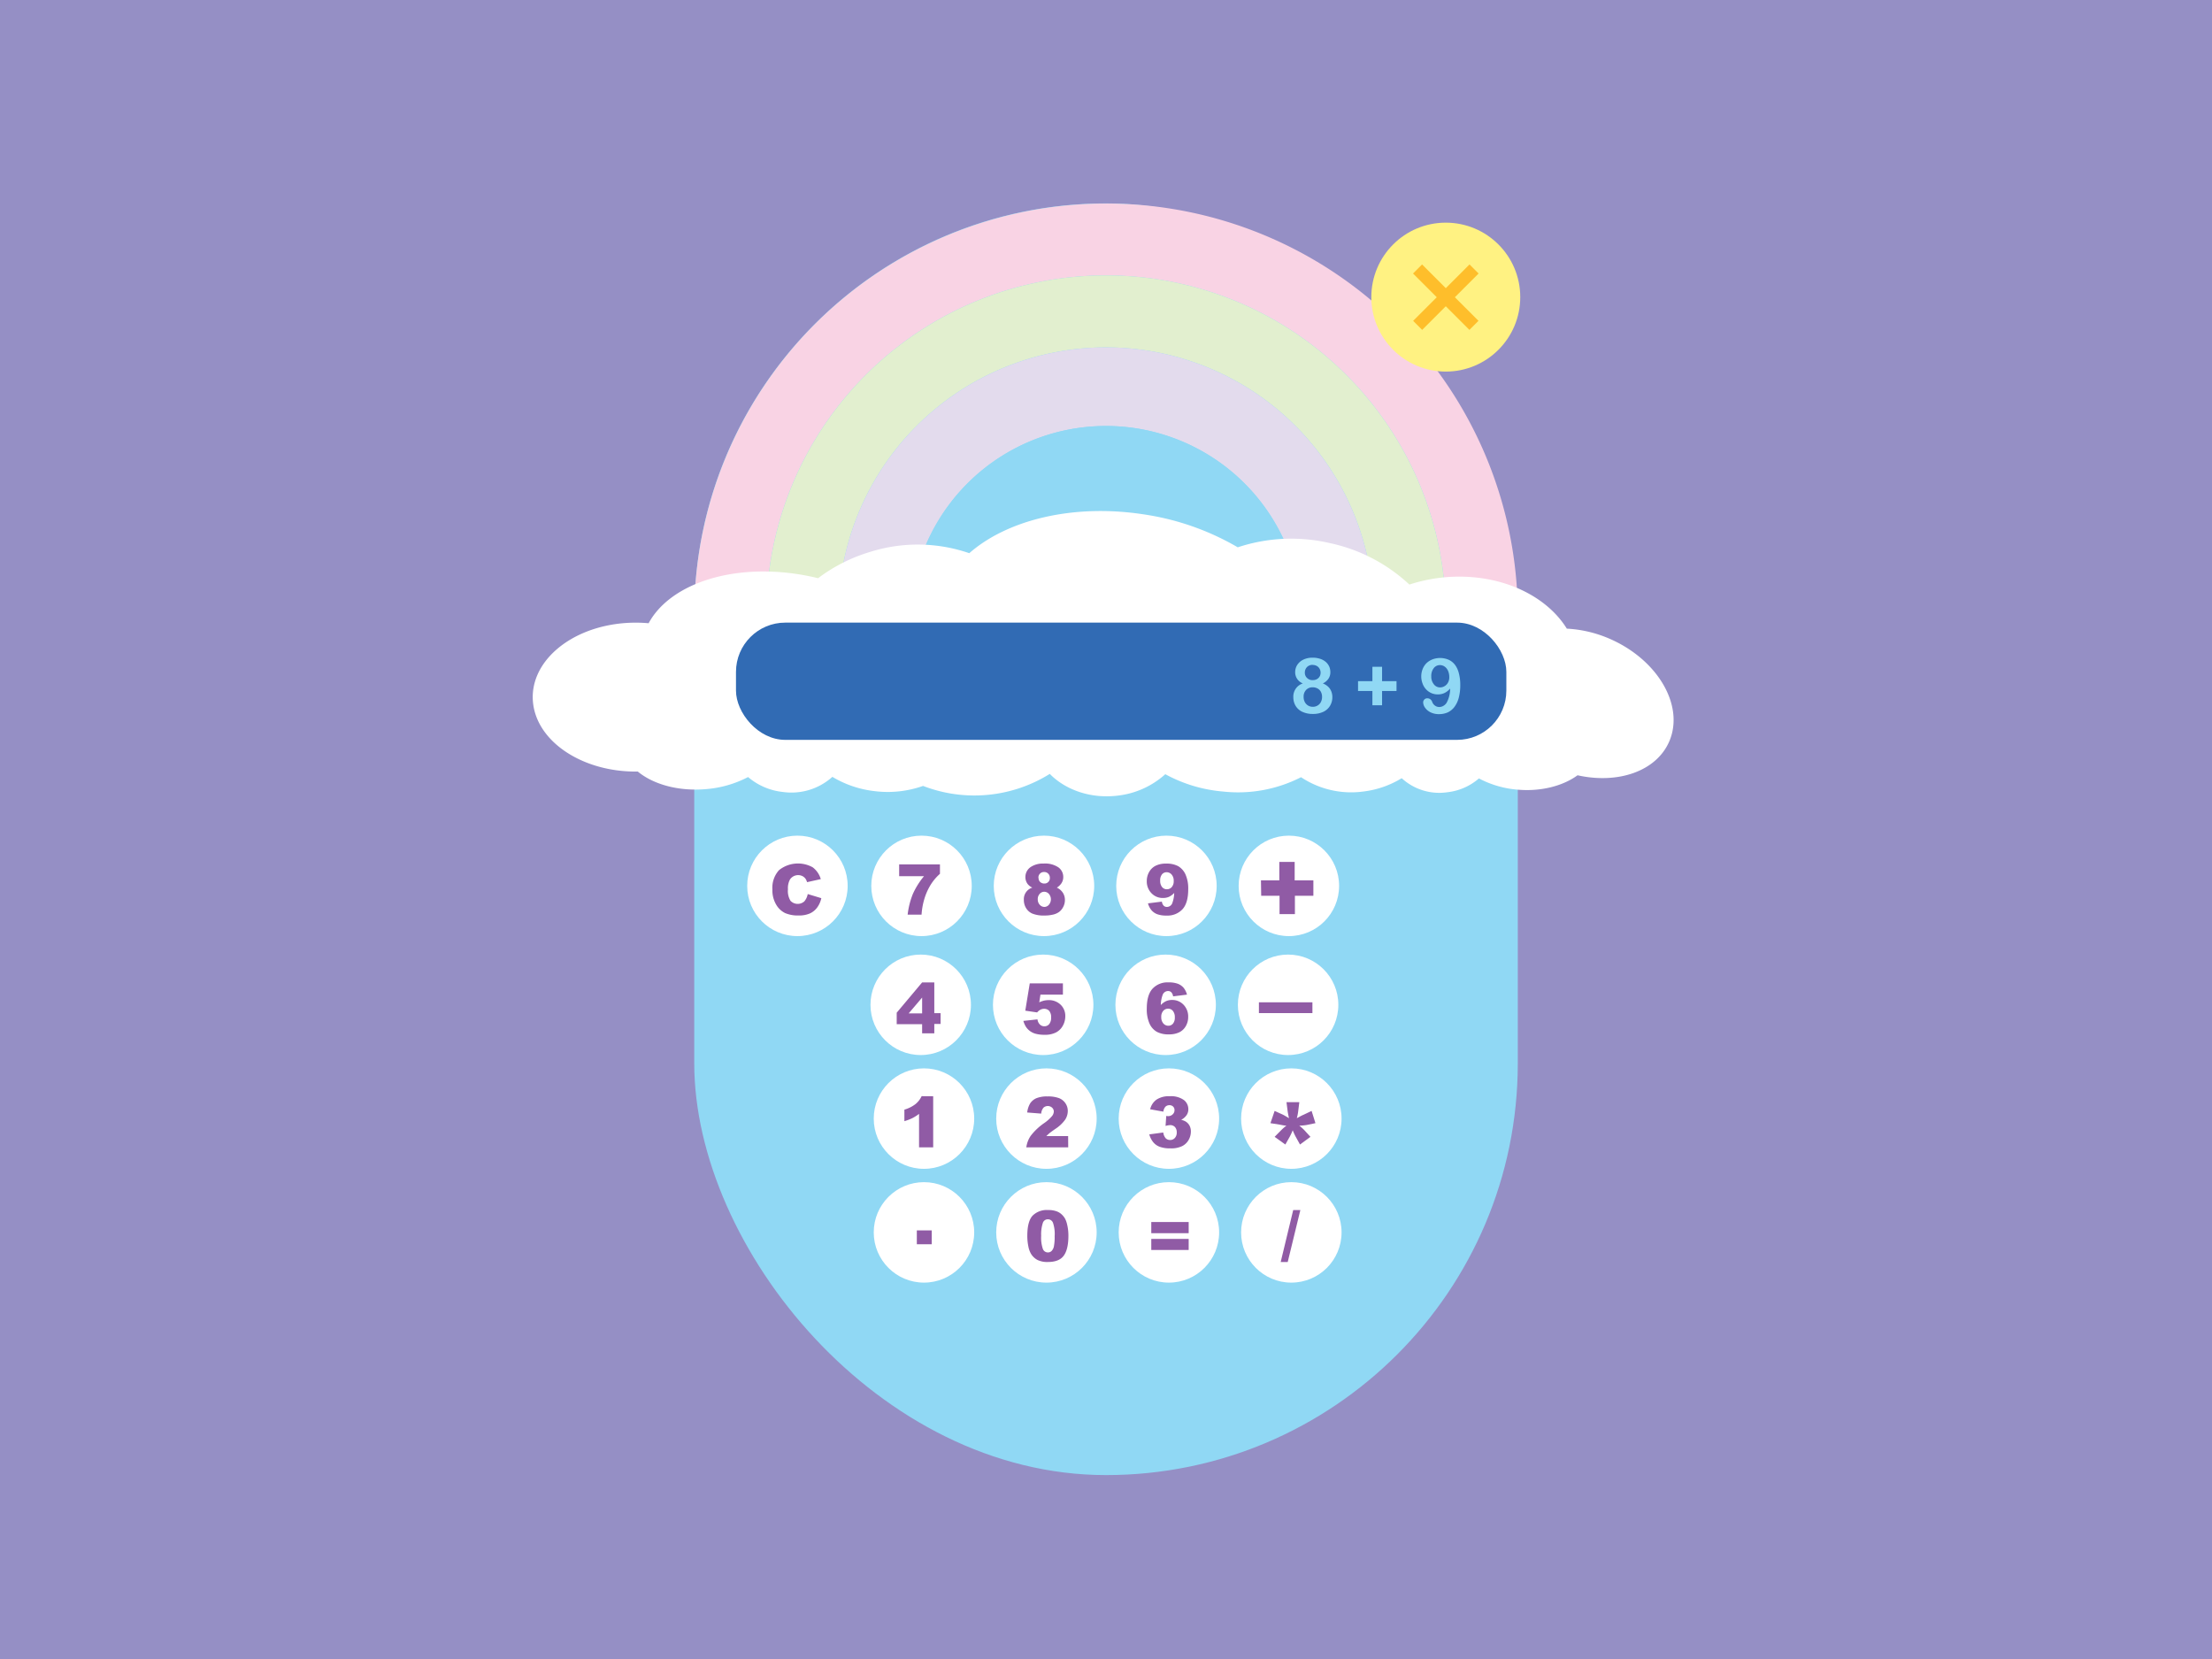 <svg xmlns="http://www.w3.org/2000/svg" viewBox="0 0 576 432"><defs><style>.cls-1{fill:#958fc5;}.cls-2{fill:#90d8f4;}.cls-3{fill:#f9d3e4;}.cls-4{fill:#e2efcf;}.cls-5{fill:#e3dbed;}.cls-6{fill:#fff;}.cls-7{fill:#fff282;}.cls-8{fill:#febe2b;}.cls-9{fill:#905ba5;}.cls-10{fill:#316bb4;}</style></defs><g id="Layer_2" data-name="Layer 2"><g id="Layer_1-2" data-name="Layer 1"><rect class="cls-1" width="576" height="432"/><rect class="cls-2" x="180.78" y="52.96" width="214.45" height="331.15" rx="107.22"/><path class="cls-3" d="M199.54,160.18a88.47,88.47,0,0,1,176.94,0v7.93l18.75-.08v-7.85A107.22,107.22,0,0,0,288,53h0A107.23,107.23,0,0,0,180.78,160.18v8.74l18.76-.08Z"/><path class="cls-4" d="M376.48,160.18a88.47,88.47,0,0,0-176.94,0v17.13h18.75V160.18a69.72,69.72,0,0,1,139.44,0v17.13h18.75V160.18Z"/><path class="cls-5" d="M357.73,160.18a69.72,69.72,0,0,0-139.44,0v17.13H237V160.18a51,51,0,0,1,101.94,0v17.13h18.75Z"/><path class="cls-2" d="M339,160.18a51,51,0,0,0-101.94,0v17.13H339Z"/><path class="cls-6" d="M419.09,166.31A32,32,0,0,0,408,163.7c-5.16-8.34-16.27-13.89-29.2-13.53a41.92,41.92,0,0,0-11.8,2.05,43.64,43.64,0,0,0-20.81-10.82,44.24,44.24,0,0,0-23.88,1.12,68.24,68.24,0,0,0-24.76-8.62c-18.32-2.75-35.34,1.53-45.15,10.15a41.23,41.23,0,0,0-25.64-.39,42.91,42.91,0,0,0-13.73,6.9q-2.86-.7-5.87-1.14c-17.57-2.52-32.93,3-38.26,12.87a38,38,0,0,0-5.85-.07c-14.74,1-25.58,10.44-24.21,21.11,1.32,10.19,13.31,17.8,27.24,17.58,4.05,3.35,10.63,5.21,17.83,4.57a28.49,28.49,0,0,0,10.89-3.14,16.56,16.56,0,0,0,9,3.88,15.92,15.92,0,0,0,12.95-3.93,27.23,27.23,0,0,0,11,3.72,27.55,27.55,0,0,0,12.61-1.36,37.09,37.09,0,0,0,33-3.13c4.12,4.2,10.7,6.53,17.76,5.65a22.21,22.21,0,0,0,12.32-5.57,38,38,0,0,0,15,4.51,36,36,0,0,0,20.35-3.73A23.54,23.54,0,0,0,355,206.11a24.7,24.7,0,0,0,10-3.47,14.44,14.44,0,0,0,11.87,3.66,15.06,15.06,0,0,0,8.24-3.6,26,26,0,0,0,10,2.92c6.22.56,11.93-1,15.68-3.74,10.59,2.36,20.61-1.07,23.92-8.91C438.64,183.67,431.64,171.74,419.09,166.31Z"/><circle class="cls-7" cx="376.48" cy="77.37" r="19.39"/><polygon class="cls-8" points="382.63 85.9 376.48 79.75 370.33 85.9 367.98 83.55 374.13 77.4 367.95 71.22 370.3 68.86 376.48 75.04 382.66 68.86 385.02 71.22 378.84 77.4 384.99 83.54 382.63 85.9"/><circle class="cls-6" cx="239.96" cy="230.68" r="13.08"/><path class="cls-9" d="M234.14,225.08h10.62v2.46a13,13,0,0,0-2.32,2.7,15.52,15.52,0,0,0-1.77,3.94,18.26,18.26,0,0,0-.7,4h-3.62a20.57,20.57,0,0,1,1.35-5.38,20,20,0,0,1,2.91-4.64h-6.47Z"/><circle class="cls-6" cx="271.85" cy="230.68" r="13.08"/><path class="cls-9" d="M268.8,231.13a3.39,3.39,0,0,1-1.25-1,3,3,0,0,1-.54-1.77,3.13,3.13,0,0,1,1.54-2.69,5.73,5.73,0,0,1,3.19-.8,6.17,6.17,0,0,1,3.88,1,3.06,3.06,0,0,1,1.25,2.52,2.91,2.91,0,0,1-.5,1.65,4,4,0,0,1-1.17,1.1,3.72,3.72,0,0,1,1.58,1.35,3.43,3.43,0,0,1,.52,1.86,3.87,3.87,0,0,1-.45,1.83,3.66,3.66,0,0,1-1.11,1.32,4.33,4.33,0,0,1-1.63.68,9.28,9.28,0,0,1-2.08.22,8,8,0,0,1-3.18-.49,3.6,3.6,0,0,1-1.67-1.45,4,4,0,0,1-.57-2.13,3.14,3.14,0,0,1,2.19-3.19Zm1.43,3.07a2,2,0,0,0,.53,1.41,1.61,1.61,0,0,0,1.2.55,1.56,1.56,0,0,0,1.17-.56,2.19,2.19,0,0,0,0-2.83,1.62,1.62,0,0,0-1.21-.56,1.56,1.56,0,0,0-1.18.54A2,2,0,0,0,270.23,234.2Zm.2-5.64a1.48,1.48,0,0,0,.42,1.1,1.58,1.58,0,0,0,1.13.41,1.39,1.39,0,0,0,1-.41,1.44,1.44,0,0,0,.4-1.06,1.49,1.49,0,0,0-.42-1.1,1.42,1.42,0,0,0-1.07-.43,1.42,1.42,0,0,0-1.49,1.49Z"/><circle class="cls-6" cx="303.74" cy="230.68" r="13.08"/><path class="cls-9" d="M298.93,235.23l3.62-.45a1.88,1.88,0,0,0,.48,1.07,1.16,1.16,0,0,0,.83.31,1.49,1.49,0,0,0,1.36-.88,8.27,8.27,0,0,0,.54-2.76,4.54,4.54,0,0,1-1.34,1,3.79,3.79,0,0,1-1.59.31,4,4,0,0,1-3-1.25,4.37,4.37,0,0,1-1.21-3.16,4.66,4.66,0,0,1,.62-2.37,4,4,0,0,1,1.7-1.62,5.89,5.89,0,0,1,2.71-.55,6.35,6.35,0,0,1,3.15.67,4.8,4.8,0,0,1,1.9,2.15,9,9,0,0,1,.71,3.87q0,3.55-1.49,5.19a5.3,5.3,0,0,1-4.14,1.65,6.8,6.8,0,0,1-2.46-.36,3.76,3.76,0,0,1-1.5-1.06A4.8,4.8,0,0,1,298.93,235.23Zm6.7-5.84a2.39,2.39,0,0,0-.54-1.66,1.68,1.68,0,0,0-1.3-.6,1.51,1.51,0,0,0-1.2.54,2.4,2.4,0,0,0-.48,1.63,2.5,2.5,0,0,0,.49,1.68,1.56,1.56,0,0,0,1.24.58,1.64,1.64,0,0,0,1.28-.56A2.3,2.3,0,0,0,305.63,229.39Z"/><circle class="cls-6" cx="335.62" cy="230.68" r="13.08"/><path class="cls-9" d="M328.35,229.25h4.78v-4.81h4v4.81H342v4h-4.81v4.78h-4v-4.78h-4.78Z"/><circle class="cls-6" cx="239.75" cy="261.65" r="13.08"/><path class="cls-9" d="M240.12,266.7H233.5v-3l6.62-7.88h3.17v8h1.64v2.82h-1.64v2.44h-3.17Zm0-2.82v-4.12l-3.5,4.12Z"/><circle class="cls-6" cx="271.64" cy="261.65" r="13.08"/><path class="cls-9" d="M268.15,256.06h8.63V259h-5.85l-.31,2a7,7,0,0,1,1.2-.43,5.35,5.35,0,0,1,1.18-.14,4.38,4.38,0,0,1,3.18,1.19,4,4,0,0,1,1.22,3,5,5,0,0,1-.62,2.43,4.29,4.29,0,0,1-1.79,1.79,6.28,6.28,0,0,1-3,.62,8.94,8.94,0,0,1-2.22-.25,4.38,4.38,0,0,1-2.62-1.83,6.31,6.31,0,0,1-.67-1.54l3.68-.4a2.2,2.2,0,0,0,.63,1.34,1.61,1.61,0,0,0,1.17.46,1.59,1.59,0,0,0,1.25-.57,2.6,2.6,0,0,0,.5-1.72,2.52,2.52,0,0,0-.5-1.72,1.74,1.74,0,0,0-1.33-.54,2,2,0,0,0-1,.26,2.88,2.88,0,0,0-.81.68l-3.09-.45Z"/><circle class="cls-6" cx="303.53" cy="261.65" r="13.08"/><path class="cls-9" d="M309.09,259l-3.62.45a1.91,1.91,0,0,0-.47-1.07,1.18,1.18,0,0,0-.83-.32,1.52,1.52,0,0,0-1.38.9,8.21,8.21,0,0,0-.52,2.75,4.54,4.54,0,0,1,1.34-1,3.76,3.76,0,0,1,1.59-.32,4,4,0,0,1,3,1.25,4.39,4.39,0,0,1,1.2,3.17,4.7,4.7,0,0,1-.61,2.37,4,4,0,0,1-1.69,1.62,6.1,6.1,0,0,1-2.72.55,6.46,6.46,0,0,1-3.15-.67,4.72,4.72,0,0,1-1.9-2.14,9.07,9.07,0,0,1-.71-3.89q0-3.54,1.49-5.19a5.3,5.3,0,0,1,4.14-1.65,6.8,6.8,0,0,1,2.46.36,3.83,3.83,0,0,1,1.51,1.06A4.76,4.76,0,0,1,309.09,259Zm-6.7,5.83a2.43,2.43,0,0,0,.54,1.67,1.69,1.69,0,0,0,1.31.6,1.52,1.52,0,0,0,1.2-.55,2.38,2.38,0,0,0,.48-1.62,2.54,2.54,0,0,0-.5-1.69,1.56,1.56,0,0,0-1.24-.58,1.65,1.65,0,0,0-1.27.56A2.28,2.28,0,0,0,302.39,264.83Z"/><circle class="cls-6" cx="335.42" cy="261.65" r="13.08"/><path class="cls-9" d="M327.82,261h13.93v2.81H327.82Z"/><circle class="cls-6" cx="240.6" cy="291.28" r="13.08"/><path class="cls-9" d="M243,285.46v13.31h-3.68v-8.72a11,11,0,0,1-1.73,1.1,13.56,13.56,0,0,1-2.09.8v-3a8.77,8.77,0,0,0,2.88-1.44,5.86,5.86,0,0,0,1.61-2.07Z"/><circle class="cls-6" cx="272.49" cy="291.28" r="13.08"/><path class="cls-9" d="M278.16,298.77H267.25a6.93,6.93,0,0,1,1.14-3,15.53,15.53,0,0,1,3.57-3.36,10.46,10.46,0,0,0,2-1.8,2,2,0,0,0,.45-1.17,1.37,1.37,0,0,0-.44-1,1.67,1.67,0,0,0-2.25,0,2.64,2.64,0,0,0-.59,1.54l-3.65-.29a6,6,0,0,1,.79-2.4,3.71,3.71,0,0,1,1.61-1.32,7.21,7.21,0,0,1,2.88-.46,8.11,8.11,0,0,1,3,.44,3.61,3.61,0,0,1,1.68,1.34,3.54,3.54,0,0,1,.61,2,4.15,4.15,0,0,1-.7,2.29,9.49,9.49,0,0,1-2.55,2.39c-.73.51-1.22.86-1.46,1.06s-.54.47-.87.8h5.67Z"/><circle class="cls-6" cx="304.38" cy="291.28" r="13.08"/><path class="cls-9" d="M302.94,289.47l-3.44-.62a4.29,4.29,0,0,1,1.65-2.51,5.79,5.79,0,0,1,3.45-.88,5.72,5.72,0,0,1,3.7,1,3,3,0,0,1,1.14,2.4,2.67,2.67,0,0,1-.46,1.53,4,4,0,0,1-1.4,1.21,4,4,0,0,1,1.16.44,2.82,2.82,0,0,1,1,1.05,3.22,3.22,0,0,1,.36,1.57,4.44,4.44,0,0,1-.59,2.19,4,4,0,0,1-1.73,1.62,6.55,6.55,0,0,1-3,.56,7.69,7.69,0,0,1-2.82-.42,4,4,0,0,1-1.69-1.22,5.63,5.63,0,0,1-1-2l3.64-.49a2.84,2.84,0,0,0,.66,1.53,1.63,1.63,0,0,0,1.15.42,1.58,1.58,0,0,0,1.22-.54,2,2,0,0,0,.48-1.42,2,2,0,0,0-.46-1.41,1.66,1.66,0,0,0-1.28-.5,4.67,4.67,0,0,0-1.17.21l.18-2.6a3.55,3.55,0,0,0,.48.05,1.64,1.64,0,0,0,1.19-.46,1.43,1.43,0,0,0,.48-1.08,1.26,1.26,0,0,0-.36-.95,1.33,1.33,0,0,0-1-.36,1.45,1.45,0,0,0-1,.39A2.3,2.3,0,0,0,302.94,289.47Z"/><circle class="cls-6" cx="336.26" cy="291.28" r="13.08"/><path class="cls-9" d="M335,287h3.34l-.28,2.28a12.72,12.72,0,0,1-.37,1.89c.38-.19.63-.32.75-.4.43-.23.75-.39,1-.49l2.1-1,1,3.19-2.33.48a13.36,13.36,0,0,1-1.88.17,11.41,11.41,0,0,1,1.34,1.2l1.57,1.71-2.72,2-1.11-2a17.93,17.93,0,0,1-.79-1.71,16.3,16.3,0,0,1-.79,1.71l-1.13,2-2.79-2,1.69-1.71a11.3,11.3,0,0,1,1.39-1.2c-.47,0-1.07-.14-1.83-.28l-2.34-.37,1.09-3.19,2.1.95c.22.1.77.41,1.64.94q-.28-1.27-.36-1.89Z"/><circle class="cls-6" cx="240.6" cy="320.91" r="13.08"/><path class="cls-9" d="M238.74,320.39h3.88V324h-3.88Z"/><circle class="cls-6" cx="272.49" cy="320.91" r="13.08"/><path class="cls-9" d="M267.51,321.8q0-3.72,1.35-5.22a5.24,5.24,0,0,1,4.09-1.49,6.08,6.08,0,0,1,2.17.33,3.77,3.77,0,0,1,1.38.85,4.48,4.48,0,0,1,.85,1.09,5.76,5.76,0,0,1,.49,1.35,12.19,12.19,0,0,1,.37,3.05q0,3.56-1.21,5.21c-.8,1.1-2.18,1.65-4.15,1.65a5.85,5.85,0,0,1-2.67-.52,4.35,4.35,0,0,1-1.67-1.55,5.81,5.81,0,0,1-.73-2A13.24,13.24,0,0,1,267.51,321.8Zm3.61,0a9,9,0,0,0,.44,3.42,1.39,1.39,0,0,0,1.28.91,1.34,1.34,0,0,0,1-.39,2.36,2.36,0,0,0,.6-1.22,12.75,12.75,0,0,0,.19-2.62,9,9,0,0,0-.44-3.5,1.4,1.4,0,0,0-1.32-.9,1.36,1.36,0,0,0-1.31.92A9.49,9.49,0,0,0,271.12,321.81Z"/><circle class="cls-6" cx="304.38" cy="320.91" r="13.08"/><path class="cls-9" d="M299.79,318.21h9.74v2.91h-9.74Zm0,4.4h9.74v2.88h-9.74Z"/><circle class="cls-6" cx="336.26" cy="320.91" r="13.08"/><path class="cls-9" d="M336.75,315.09h1.86l-3.29,13.53h-1.83Z"/><circle class="cls-6" cx="207.65" cy="230.68" r="13.08"/><path class="cls-9" d="M210.33,232.81l3.54,1.07a6.35,6.35,0,0,1-1.12,2.49,4.85,4.85,0,0,1-1.91,1.51,7.09,7.09,0,0,1-2.89.51,8.46,8.46,0,0,1-3.49-.62,5.48,5.48,0,0,1-2.33-2.18,7.34,7.34,0,0,1-1-4,6.81,6.81,0,0,1,1.72-5,7.88,7.88,0,0,1,8.78-.74,5.87,5.87,0,0,1,2.1,3.07l-3.57.79a3.46,3.46,0,0,0-.39-.87,2.34,2.34,0,0,0-.83-.71,2.56,2.56,0,0,0-3.21.85,4.71,4.71,0,0,0-.55,2.58,4.9,4.9,0,0,0,.66,3,2.59,2.59,0,0,0,3.61.15A4.06,4.06,0,0,0,210.33,232.81Z"/><rect class="cls-10" x="191.65" y="162.13" width="200.6" height="30.53" rx="12.83"/><path class="cls-2" d="M337.26,175a3.5,3.5,0,0,1,.53-1.84,3.87,3.87,0,0,1,1.57-1.38,5.34,5.34,0,0,1,2.4-.52,6.1,6.1,0,0,1,2.05.31,4.23,4.23,0,0,1,1.46.83,3.54,3.54,0,0,1,.87,1.2,3.6,3.6,0,0,1,.28,1.42,3,3,0,0,1-.49,1.71,3.62,3.62,0,0,1-1.47,1.23,4.3,4.3,0,0,1,1.38.85,3.42,3.42,0,0,1,.82,1.21,4,4,0,0,1,.28,1.53,4.26,4.26,0,0,1-.6,2.23,4,4,0,0,1-1.74,1.57,6.23,6.23,0,0,1-2.72.56,6.33,6.33,0,0,1-2.77-.56,4,4,0,0,1-1.74-1.56,4.28,4.28,0,0,1-.59-2.22,3.59,3.59,0,0,1,2.48-3.61A3.1,3.1,0,0,1,337.26,175Zm7,6.47a2.7,2.7,0,0,0-.31-1.33,2.11,2.11,0,0,0-.88-.87,2.65,2.65,0,0,0-1.27-.3,2.3,2.3,0,0,0-1.67.66,2.5,2.5,0,0,0-.67,1.86,2.77,2.77,0,0,0,.32,1.34,2.26,2.26,0,0,0,.86.9,2.41,2.41,0,0,0,1.22.32,2.31,2.31,0,0,0,1.23-.33,2.2,2.2,0,0,0,.86-.9A2.8,2.8,0,0,0,344.26,181.49Zm-2.44-8.34a2,2,0,0,0-1.48.57,2,2,0,0,0-.56,1.47,1.82,1.82,0,0,0,.58,1.38,2,2,0,0,0,1.48.55,2.47,2.47,0,0,0,.84-.14,2,2,0,0,0,.64-.41,1.85,1.85,0,0,0,.42-.61,2.22,2.22,0,0,0,.14-.79,2,2,0,0,0-.26-1,1.87,1.87,0,0,0-.72-.73A2.24,2.24,0,0,0,341.82,173.15Z"/><path class="cls-2" d="M359.89,183.65h-2.52v-3.72h-3.74v-2.56h3.74v-3.74h2.52v3.74h3.76v2.56h-3.76Z"/><path class="cls-2" d="M377.61,179.29a4.44,4.44,0,0,1-1.44,1.15,3.92,3.92,0,0,1-1.76.38,4.09,4.09,0,0,1-1.71-.35,4.15,4.15,0,0,1-1.38-1,4.23,4.23,0,0,1-.89-1.49,5.21,5.21,0,0,1,0-3.7,4.49,4.49,0,0,1,1-1.57,4.79,4.79,0,0,1,1.56-1,5.64,5.64,0,0,1,4.24.09,4.4,4.4,0,0,1,1.66,1.34,6.16,6.16,0,0,1,1,2.2,11.5,11.5,0,0,1,.36,3,13,13,0,0,1-.38,3.3,6.92,6.92,0,0,1-1.11,2.4,4.7,4.7,0,0,1-1.74,1.45,5.51,5.51,0,0,1-2.31.47,4.83,4.83,0,0,1-2.21-.48,3.7,3.7,0,0,1-1.42-1.2,2.44,2.44,0,0,1-.49-1.38,1.06,1.06,0,0,1,.3-.74,1,1,0,0,1,.78-.32,1.32,1.32,0,0,1,.77.24,1.45,1.45,0,0,1,.51.72,2,2,0,0,0,.72.94,1.85,1.85,0,0,0,1.12.36,2.08,2.08,0,0,0,1.05-.29,2.4,2.4,0,0,0,.85-.8A7.66,7.66,0,0,0,377.61,179.29Zm-.22-3a4,4,0,0,0-.18-1.22,2.89,2.89,0,0,0-.51-1,2.42,2.42,0,0,0-.78-.65,2.19,2.19,0,0,0-1-.23,2,2,0,0,0-1.57.79,3.24,3.24,0,0,0-.65,2.11,3.15,3.15,0,0,0,.65,2.07A2,2,0,0,0,375,179a2.27,2.27,0,0,0,1.15-.32,2.41,2.41,0,0,0,.9-.92A2.83,2.83,0,0,0,377.39,176.3Z"/></g></g></svg>